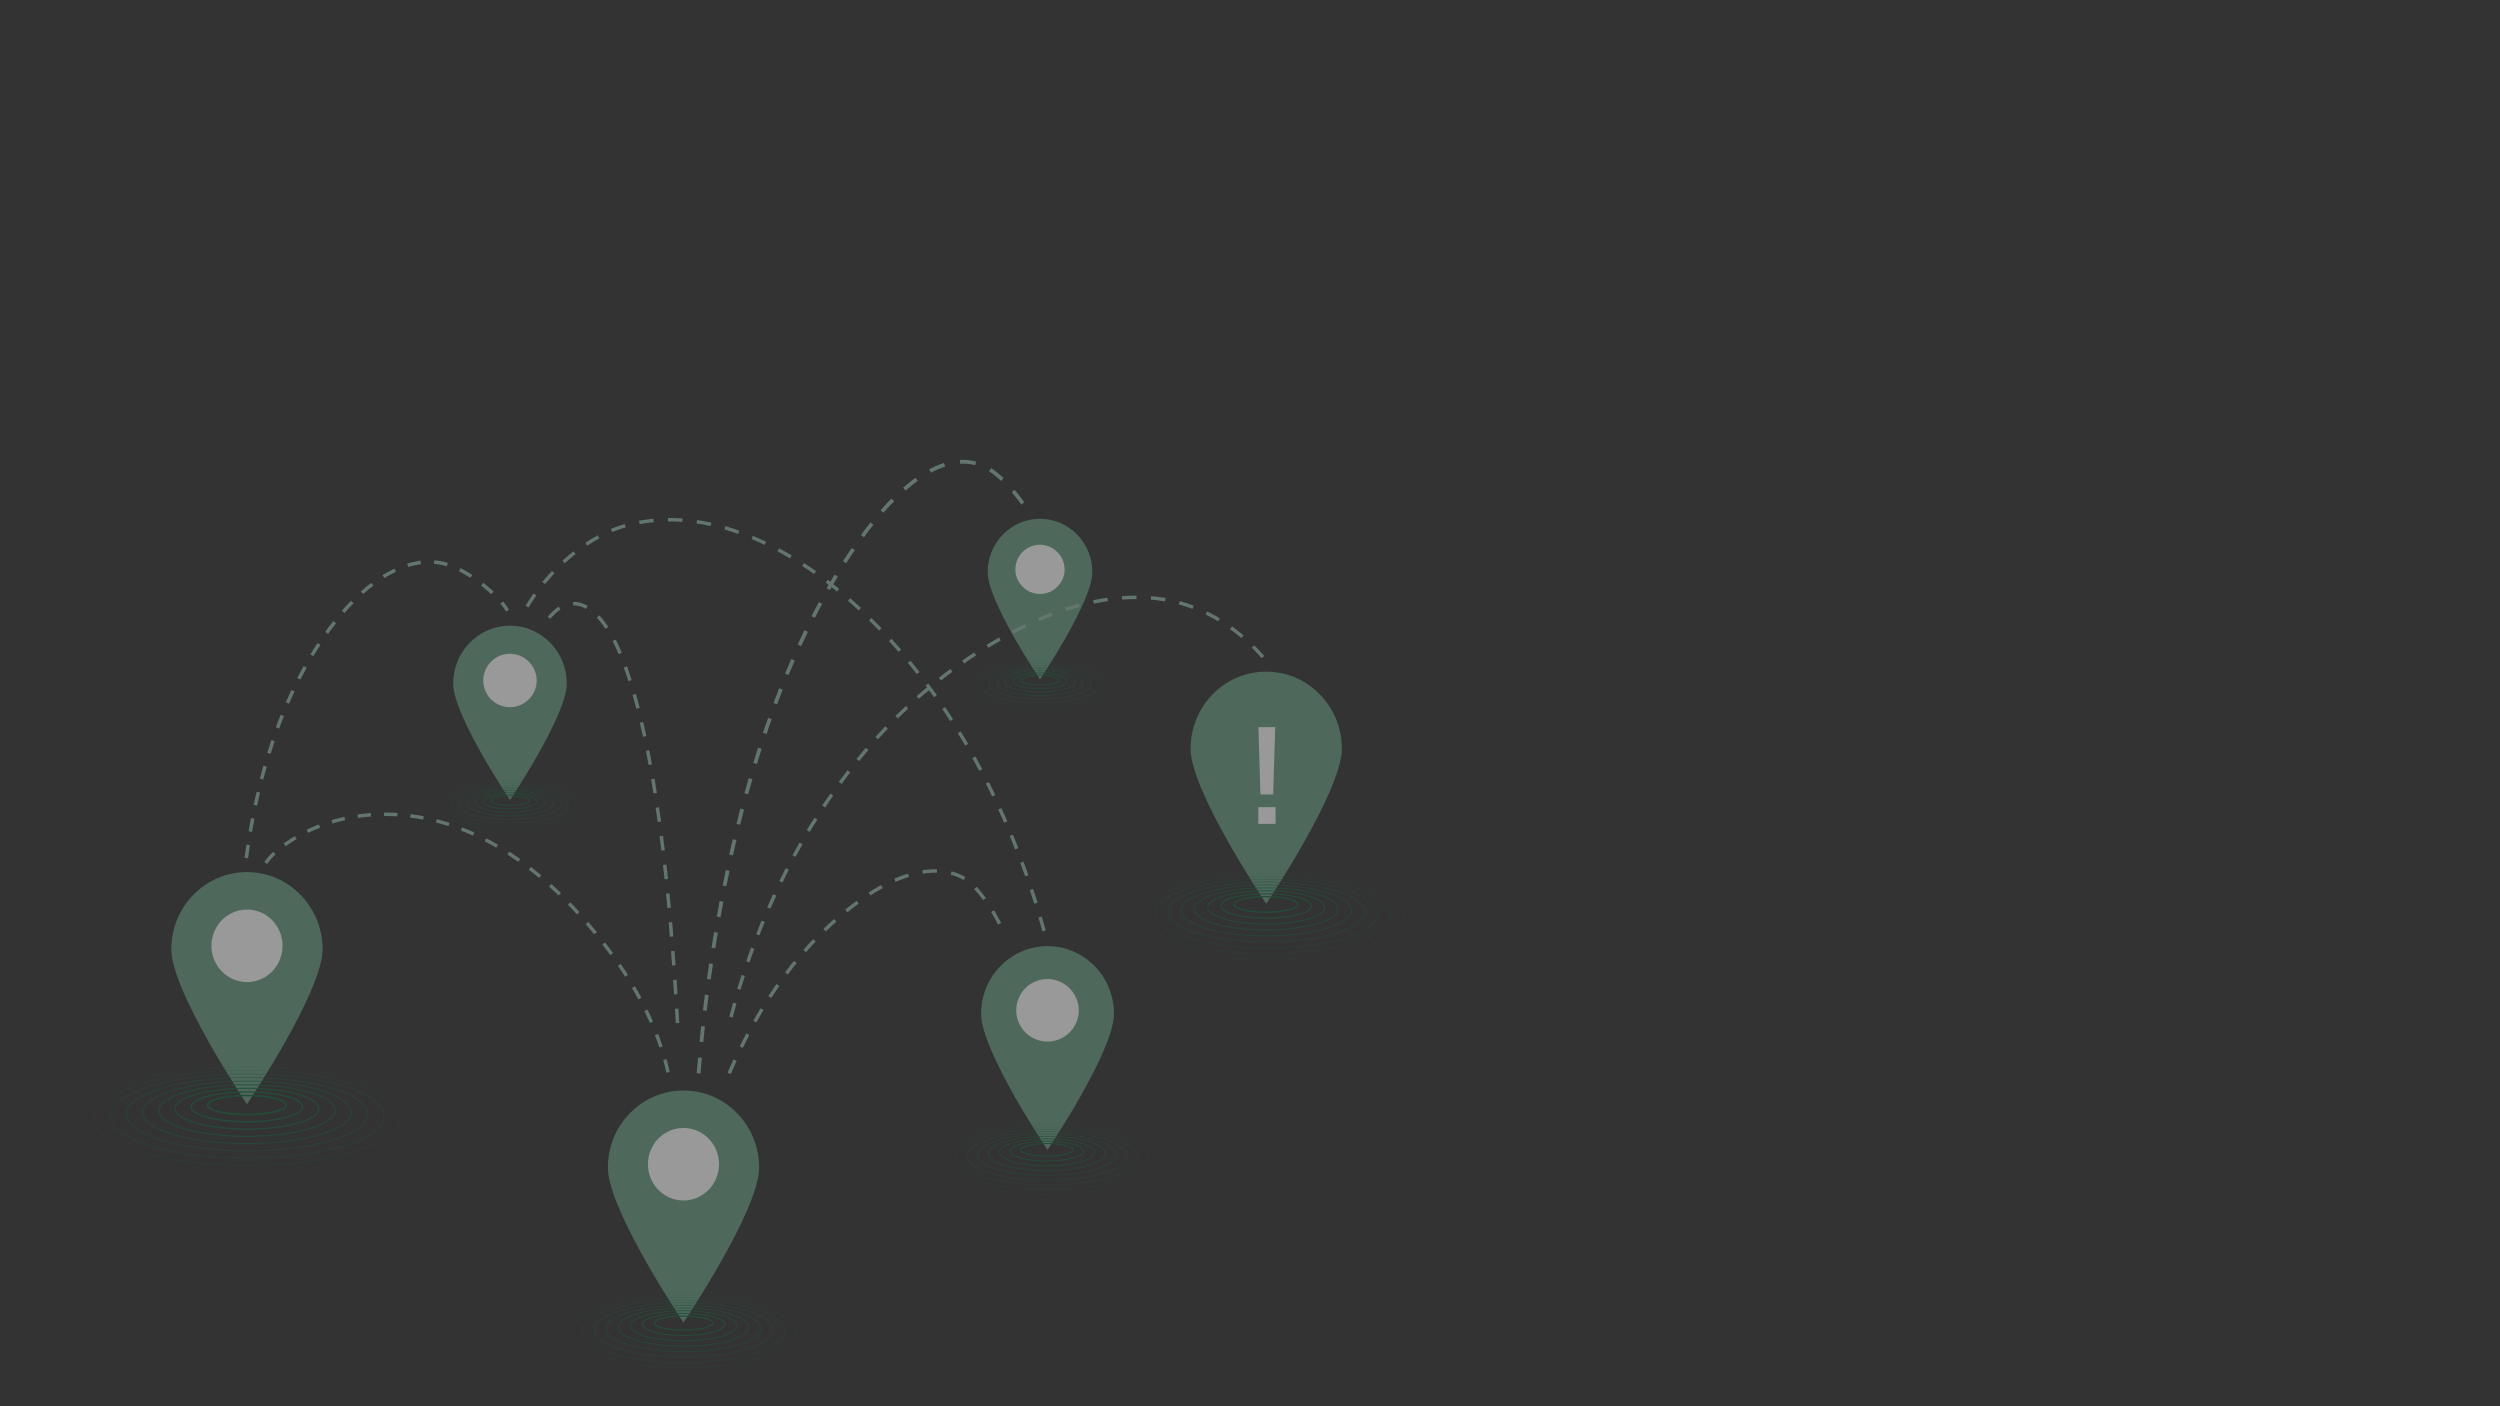<svg id="presentation" xmlns="http://www.w3.org/2000/svg" viewBox="0 0 1920 1080">
  <rect x="0" y="0" width="1920" height="1080" fill="#333333" stroke="none"/>
  <defs>
    <style>
      .cls-1 {
        opacity: 0.5;
      }

      .cls-2 {
        fill: #69a086;
      }

      .cls-3 {
        fill: #fff;
      }

      .cls-10, .cls-11, .cls-12, .cls-13, .cls-14, .cls-15, .cls-16, .cls-17, .cls-18, .cls-19, .cls-20, .cls-21, .cls-22, .cls-23, .cls-24, .cls-25, .cls-26, .cls-27, .cls-28, .cls-29, .cls-30, .cls-31, .cls-32, .cls-33, .cls-34, .cls-35, .cls-36, .cls-37, .cls-38, .cls-39, .cls-4, .cls-40, .cls-41, .cls-42, .cls-43, .cls-44, .cls-45, .cls-46, .cls-47, .cls-48, .cls-49, .cls-5, .cls-50, .cls-51, .cls-52, .cls-53, .cls-54, .cls-55, .cls-56, .cls-57, .cls-58, .cls-59, .cls-6, .cls-60, .cls-61, .cls-62, .cls-63, .cls-64, .cls-65, .cls-66, .cls-67, .cls-7, .cls-8, .cls-9 {
        fill: none;
        stroke-miterlimit: 10;
      }

      .cls-10, .cls-11, .cls-12, .cls-13, .cls-14, .cls-15, .cls-16, .cls-17, .cls-18, .cls-19, .cls-20, .cls-21, .cls-22, .cls-23, .cls-24, .cls-25, .cls-26, .cls-27, .cls-28, .cls-29, .cls-30, .cls-31, .cls-32, .cls-33, .cls-34, .cls-35, .cls-36, .cls-37, .cls-38, .cls-39, .cls-4, .cls-40, .cls-41, .cls-42, .cls-43, .cls-44, .cls-45, .cls-46, .cls-47, .cls-48, .cls-49, .cls-5, .cls-50, .cls-51, .cls-52, .cls-53, .cls-54, .cls-55, .cls-56, .cls-57, .cls-58, .cls-59, .cls-6, .cls-60, .cls-61, .cls-62, .cls-63, .cls-7, .cls-8, .cls-9 {
        stroke: #11683f;
      }

      .cls-4 {
        stroke-width: 0.89px;
      }

      .cls-5 {
        stroke-width: 0.81px;
      }

      .cls-17, .cls-29, .cls-41, .cls-5, .cls-53 {
        opacity: 0.91;
      }

      .cls-6 {
        stroke-width: 0.74px;
      }

      .cls-18, .cls-30, .cls-42, .cls-54, .cls-6 {
        opacity: 0.82;
      }

      .cls-7 {
        stroke-width: 0.67px;
      }

      .cls-19, .cls-31, .cls-43, .cls-55, .cls-7 {
        opacity: 0.73;
      }

      .cls-8 {
        stroke-width: 0.6px;
      }

      .cls-20, .cls-32, .cls-44, .cls-56, .cls-8 {
        opacity: 0.64;
      }

      .cls-9 {
        stroke-width: 0.52px;
      }

      .cls-21, .cls-33, .cls-45, .cls-57, .cls-9 {
        opacity: 0.55;
      }

      .cls-10 {
        stroke-width: 0.45px;
      }

      .cls-10, .cls-22, .cls-34, .cls-46, .cls-58 {
        opacity: 0.45;
      }

      .cls-11 {
        stroke-width: 0.38px;
      }

      .cls-11, .cls-23, .cls-35, .cls-47, .cls-59 {
        opacity: 0.36;
      }

      .cls-12 {
        stroke-width: 0.31px;
      }

      .cls-12, .cls-24, .cls-36, .cls-48, .cls-60 {
        opacity: 0.27;
      }

      .cls-13 {
        stroke-width: 0.23px;
      }

      .cls-13, .cls-25, .cls-37, .cls-49, .cls-61 {
        opacity: 0.18;
      }

      .cls-14 {
        stroke-width: 0.16px;
      }

      .cls-14, .cls-26, .cls-38, .cls-50, .cls-62 {
        opacity: 0.09;
      }

      .cls-15 {
        stroke-width: 0.09px;
      }

      .cls-15, .cls-27, .cls-39, .cls-51, .cls-63 {
        opacity: 0;
      }

      .cls-16 {
        stroke-width: 0.59px;
      }

      .cls-17 {
        stroke-width: 0.54px;
      }

      .cls-18 {
        stroke-width: 0.49px;
      }

      .cls-19 {
        stroke-width: 0.44px;
      }

      .cls-20 {
        stroke-width: 0.39px;
      }

      .cls-21 {
        stroke-width: 0.35px;
      }

      .cls-22 {
        stroke-width: 0.3px;
      }

      .cls-23 {
        stroke-width: 0.25px;
      }

      .cls-24 {
        stroke-width: 0.2px;
      }

      .cls-25 {
        stroke-width: 0.15px;
      }

      .cls-26 {
        stroke-width: 0.11px;
      }

      .cls-27 {
        stroke-width: 0.06px;
      }

      .cls-28 {
        stroke-width: 0.79px;
      }

      .cls-29 {
        stroke-width: 0.73px;
      }

      .cls-30 {
        stroke-width: 0.66px;
      }

      .cls-31 {
        stroke-width: 0.6px;
      }

      .cls-32 {
        stroke-width: 0.53px;
      }

      .cls-33 {
        stroke-width: 0.47px;
      }

      .cls-34 {
        stroke-width: 0.4px;
      }

      .cls-35 {
        stroke-width: 0.34px;
      }

      .cls-36 {
        stroke-width: 0.27px;
      }

      .cls-37 {
        stroke-width: 0.21px;
      }

      .cls-38 {
        stroke-width: 0.14px;
      }

      .cls-39 {
        stroke-width: 0.08px;
      }

      .cls-40 {
        stroke-width: 1.2px;
      }

      .cls-41 {
        stroke-width: 1.1px;
      }

      .cls-42 {
        stroke-width: 1px;
      }

      .cls-43 {
        stroke-width: 0.9px;
      }

      .cls-44 {
        stroke-width: 0.81px;
      }

      .cls-45 {
        stroke-width: 0.71px;
      }

      .cls-46 {
        stroke-width: 0.61px;
      }

      .cls-47 {
        stroke-width: 0.51px;
      }

      .cls-48 {
        stroke-width: 0.41px;
      }

      .cls-49 {
        stroke-width: 0.31px;
      }

      .cls-50 {
        stroke-width: 0.22px;
      }

      .cls-51 {
        stroke-width: 0.12px;
      }

      .cls-52 {
        stroke-width: 0.98px;
      }

      .cls-53 {
        stroke-width: 0.9px;
      }

      .cls-54 {
        stroke-width: 0.82px;
      }

      .cls-55 {
        stroke-width: 0.74px;
      }

      .cls-56 {
        stroke-width: 0.66px;
      }

      .cls-57 {
        stroke-width: 0.58px;
      }

      .cls-58 {
        stroke-width: 0.5px;
      }

      .cls-59 {
        stroke-width: 0.42px;
      }

      .cls-60 {
        stroke-width: 0.34px;
      }

      .cls-61 {
        stroke-width: 0.26px;
      }

      .cls-62 {
        stroke-width: 0.18px;
      }

      .cls-63 {
        stroke-width: 0.1px;
      }

      .cls-64, .cls-65, .cls-66, .cls-67 {
        stroke: #92baa7;
      }

      .cls-64 {
        stroke-width: 2.7px;
        stroke-dasharray: 10.3 10.3 10.3;
      }

      .cls-65, .cls-66 {
        stroke-width: 2.66px;
      }

      .cls-65 {
        stroke-dasharray: 11.09 11.09 11.09;
      }

      .cls-66 {
        stroke-dasharray: 10.14 10.14 10.14;
      }

      .cls-67 {
        stroke-width: 2.91px;
        stroke-dasharray: 12.12 12.12 12.12;
      }
    </style>
  </defs>
  <g id="graphic_element" data-name="graphic element" class="cls-1">
    <g>
      <path class="cls-2" d="M247.72,729c0,32.71-58.07,119-58.07,119s-58.07-86.3-58.07-119,26-59.22,58.07-59.22S247.72,696.31,247.72,729Z"/>
      <path class="cls-3" d="M217,726.4c0,15.38-12.22,27.84-27.3,27.84s-27.3-12.46-27.3-27.84,12.22-27.84,27.3-27.84S217,711,217,726.4Z"/>
    </g>
    <path class="cls-2" d="M1030.52,575.05c0,32.71-58.07,119-58.07,119s-58.08-86.3-58.08-119,26-59.22,58.08-59.22S1030.52,542.34,1030.52,575.05Z"/>
    <path class="cls-3" d="M979.64,619.87v12.85H966.38V619.87Zm-.3-61.42-1.53,51.72H968l-1.53-51.72Z"/>
    <g>
      <path class="cls-2" d="M583,896.73c0,32.71-58.07,119-58.07,119s-58.07-86.3-58.07-119,26-59.23,58.07-59.23S583,864,583,896.73Z"/>
      <path class="cls-3" d="M552.21,894.12c0,15.38-12.23,27.84-27.3,27.84s-27.3-12.46-27.3-27.84,12.22-27.83,27.3-27.83S552.21,878.75,552.21,894.12Z"/>
    </g>
    <g>
      <path class="cls-2" d="M838.9,439.44c0,22.62-40.18,82.33-40.18,82.33s-40.17-59.71-40.17-82.33,18-41,40.17-41S838.9,416.81,838.9,439.44Z"/>
      <path class="cls-3" d="M817.61,437.63a18.89,18.89,0,1,1-18.89-19.26A19.08,19.08,0,0,1,817.61,437.63Z"/>
    </g>
    <g>
      <path class="cls-2" d="M435.27,525c0,24.56-43.6,89.36-43.6,89.36s-43.61-64.8-43.61-89.36,19.53-44.47,43.61-44.47S435.27,500.41,435.27,525Z"/>
      <path class="cls-3" d="M412.16,523a20.5,20.5,0,1,1-20.49-20.9A20.7,20.7,0,0,1,412.16,523Z"/>
    </g>
    <g>
      <path class="cls-2" d="M855.5,778.64c0,28.7-51,104.44-51,104.44s-51-75.74-51-104.44,22.81-52,51-52S855.5,749.93,855.5,778.64Z"/>
      <path class="cls-3" d="M828.49,776.35a24,24,0,1,1-24-24.44A24.2,24.2,0,0,1,828.49,776.35Z"/>
    </g>
    <g>
      <ellipse class="cls-4" cx="524.91" cy="1016.11" rx="22.32" ry="5.41"/>
      <ellipse class="cls-5" cx="524.91" cy="1017.16" rx="31.57" ry="8.5"/>
      <ellipse class="cls-6" cx="524.91" cy="1018.2" rx="40.82" ry="11.59"/>
      <ellipse class="cls-7" cx="524.91" cy="1019.25" rx="50.08" ry="14.68"/>
      <ellipse class="cls-8" cx="524.91" cy="1020.29" rx="59.33" ry="17.77"/>
      <ellipse class="cls-9" cx="524.91" cy="1021.34" rx="68.58" ry="20.86"/>
      <ellipse class="cls-10" cx="524.91" cy="1022.38" rx="77.83" ry="23.95"/>
      <ellipse class="cls-11" cx="524.91" cy="1023.43" rx="87.08" ry="27.04"/>
      <ellipse class="cls-12" cx="524.91" cy="1024.47" rx="96.33" ry="30.13"/>
      <ellipse class="cls-13" cx="524.91" cy="1025.52" rx="105.58" ry="33.22"/>
      <ellipse class="cls-14" cx="524.91" cy="1026.56" rx="114.83" ry="36.31"/>
      <ellipse class="cls-15" cx="524.91" cy="1027.61" rx="124.09" ry="39.41"/>
    </g>
    <g>
      <path class="cls-16" d="M406.41,614.88c0,2-6.6,3.57-14.74,3.57s-14.74-1.6-14.74-3.57,6.6-3.57,14.74-3.57S406.41,612.91,406.41,614.88Z"/>
      <path class="cls-17" d="M370.82,615.57c0-3.1,9.34-5.61,20.85-5.61s20.84,2.51,20.84,5.61-9.33,5.61-20.84,5.61S370.82,618.67,370.82,615.57Z"/>
      <ellipse class="cls-18" cx="391.67" cy="616.26" rx="26.95" ry="7.65"/>
      <ellipse class="cls-19" cx="391.67" cy="616.95" rx="33.06" ry="9.69"/>
      <ellipse class="cls-20" cx="391.67" cy="617.64" rx="39.17" ry="11.73"/>
      <ellipse class="cls-21" cx="391.67" cy="618.33" rx="45.28" ry="13.77"/>
      <ellipse class="cls-22" cx="391.67" cy="619.02" rx="51.39" ry="15.81"/>
      <ellipse class="cls-23" cx="391.67" cy="619.71" rx="57.49" ry="17.85"/>
      <ellipse class="cls-24" cx="391.67" cy="620.4" rx="63.6" ry="19.9"/>
      <ellipse class="cls-25" cx="391.67" cy="621.09" rx="69.71" ry="21.94"/>
      <ellipse class="cls-26" cx="391.67" cy="621.78" rx="75.82" ry="23.98"/>
      <ellipse class="cls-27" cx="391.67" cy="622.47" rx="81.93" ry="26.02"/>
    </g>
    <g>
      <path class="cls-16" d="M813.46,522.48c0,2-6.6,3.57-14.74,3.57S784,524.45,784,522.48s6.59-3.57,14.73-3.57S813.46,520.51,813.46,522.48Z"/>
      <path class="cls-17" d="M777.88,523.17c0-3.1,9.33-5.61,20.84-5.61s20.85,2.51,20.85,5.61-9.33,5.61-20.85,5.61S777.88,526.27,777.88,523.17Z"/>
      <ellipse class="cls-18" cx="798.72" cy="523.86" rx="26.95" ry="7.65"/>
      <ellipse class="cls-19" cx="798.72" cy="524.55" rx="33.06" ry="9.69"/>
      <ellipse class="cls-20" cx="798.72" cy="525.24" rx="39.17" ry="11.73"/>
      <ellipse class="cls-21" cx="798.72" cy="525.93" rx="45.28" ry="13.77"/>
      <ellipse class="cls-22" cx="798.72" cy="526.62" rx="51.39" ry="15.81"/>
      <ellipse class="cls-23" cx="798.72" cy="527.31" rx="57.49" ry="17.85"/>
      <ellipse class="cls-24" cx="798.72" cy="528" rx="63.6" ry="19.9"/>
      <ellipse class="cls-25" cx="798.72" cy="528.69" rx="69.71" ry="21.94"/>
      <ellipse class="cls-26" cx="798.72" cy="529.38" rx="75.82" ry="23.98"/>
      <ellipse class="cls-27" cx="798.72" cy="530.07" rx="81.93" ry="26.02"/>
    </g>
    <g>
      <path class="cls-28" d="M823.93,883.07c0,2.67-8.95,4.84-20,4.84s-20-2.17-20-4.84,8.95-4.84,20-4.84S823.93,880.4,823.93,883.07Z"/>
      <ellipse class="cls-29" cx="803.95" cy="884.01" rx="28.27" ry="7.61"/>
      <ellipse class="cls-30" cx="803.95" cy="884.94" rx="36.55" ry="10.37"/>
      <ellipse class="cls-31" cx="803.95" cy="885.88" rx="44.83" ry="13.14"/>
      <ellipse class="cls-32" cx="803.95" cy="886.81" rx="53.12" ry="15.91"/>
      <ellipse class="cls-33" cx="803.95" cy="887.75" rx="61.4" ry="18.68"/>
      <ellipse class="cls-34" cx="803.95" cy="888.68" rx="69.68" ry="21.44"/>
      <ellipse class="cls-35" cx="803.95" cy="889.62" rx="77.96" ry="24.21"/>
      <ellipse class="cls-36" cx="803.95" cy="890.56" rx="86.25" ry="26.98"/>
      <ellipse class="cls-37" cx="803.95" cy="891.49" rx="94.53" ry="29.75"/>
      <ellipse class="cls-38" cx="803.95" cy="892.43" rx="102.81" ry="32.51"/>
      <ellipse class="cls-39" cx="803.95" cy="893.36" rx="111.1" ry="35.28"/>
    </g>
    <g>
      <ellipse class="cls-40" cx="189.65" cy="848.65" rx="30.16" ry="7.3"/>
      <ellipse class="cls-41" cx="189.65" cy="850.06" rx="42.67" ry="11.48"/>
      <ellipse class="cls-42" cx="189.65" cy="851.48" rx="55.17" ry="15.66"/>
      <ellipse class="cls-43" cx="189.65" cy="852.89" rx="67.67" ry="19.83"/>
      <ellipse class="cls-44" cx="189.65" cy="854.3" rx="80.17" ry="24.01"/>
      <ellipse class="cls-45" cx="189.65" cy="855.71" rx="92.67" ry="28.19"/>
      <ellipse class="cls-46" cx="189.65" cy="857.13" rx="105.17" ry="32.37"/>
      <ellipse class="cls-47" cx="189.65" cy="858.54" rx="117.67" ry="36.54"/>
      <ellipse class="cls-48" cx="189.65" cy="859.95" rx="130.18" ry="40.72"/>
      <ellipse class="cls-49" cx="189.65" cy="861.36" rx="142.68" ry="44.9"/>
      <ellipse class="cls-50" cx="189.65" cy="862.78" rx="155.18" ry="49.07"/>
      <ellipse class="cls-51" cx="189.65" cy="864.19" rx="167.68" ry="53.25"/>
    </g>
    <g>
      <ellipse class="cls-52" cx="972.45" cy="694.59" rx="24.61" ry="5.96"/>
      <ellipse class="cls-53" cx="972.45" cy="695.75" rx="34.81" ry="9.37"/>
      <ellipse class="cls-54" cx="972.45" cy="696.9" rx="45.01" ry="12.77"/>
      <ellipse class="cls-55" cx="972.45" cy="698.05" rx="55.2" ry="16.18"/>
      <ellipse class="cls-56" cx="972.45" cy="699.2" rx="65.4" ry="19.59"/>
      <ellipse class="cls-57" cx="972.45" cy="700.36" rx="75.6" ry="23"/>
      <ellipse class="cls-58" cx="972.45" cy="701.51" rx="85.8" ry="26.4"/>
      <ellipse class="cls-59" cx="972.45" cy="702.66" rx="96" ry="29.81"/>
      <ellipse class="cls-60" cx="972.45" cy="703.81" rx="106.2" ry="33.22"/>
      <ellipse class="cls-61" cx="972.45" cy="704.96" rx="116.4" ry="36.63"/>
      <ellipse class="cls-62" cx="972.45" cy="706.12" rx="126.6" ry="40.03"/>
      <ellipse class="cls-63" cx="972.45" cy="707.27" rx="136.79" ry="43.44"/>
    </g>
    <path class="cls-64" d="M189.14,659c9.11-69.24,32.55-141.66,75.58-190.38C286,444.49,316.07,424.41,344.89,434c15.48,5.14,37.32,22.24,44.9,34.92"/>
    <path class="cls-65" d="M520.35,785.73c-5.51-96.53-16.18-214.19-43.24-282-13.41-33.59-36-55.82-57.57-26.58"/>
    <path class="cls-65" d="M801.88,714.93c-26.27-94.21-73.4-185.87-147-252.07-46-41.42-110.9-75.91-173.08-59.57-28.28,7.43-61.48,32.87-81,69.53"/>
    <path class="cls-66" d="M204.07,662.75a54.91,54.91,0,0,1,12.28-12.16c36.78-28,87.83-31.41,131.27-16.45s80,46.28,109.41,82.17c26.27,32,48.05,69,56.61,109.84"/>
    <path class="cls-67" d="M536.51,824.35c12.6-155,52.61-316.21,129.93-418.12,27.16-35.81,63.27-64.23,93.4-45.83,9.49,5.79,20.74,18.35,29.69,32"/>
    <path class="cls-65" d="M560,824.35C582.8,771.1,616.35,722.8,662,690.49c23.84-16.87,54.47-29,77.7-16.35,12.47,6.77,28,32.55,31.9,44.4"/>
    <path class="cls-65" d="M561.37,781.1c33-124.2,106.59-244.14,229.1-302,30.79-14.52,67.42-24.38,103.3-18.75,31.65,5,59.18,23.47,78.68,47.31"/>
  </g>
</svg>
